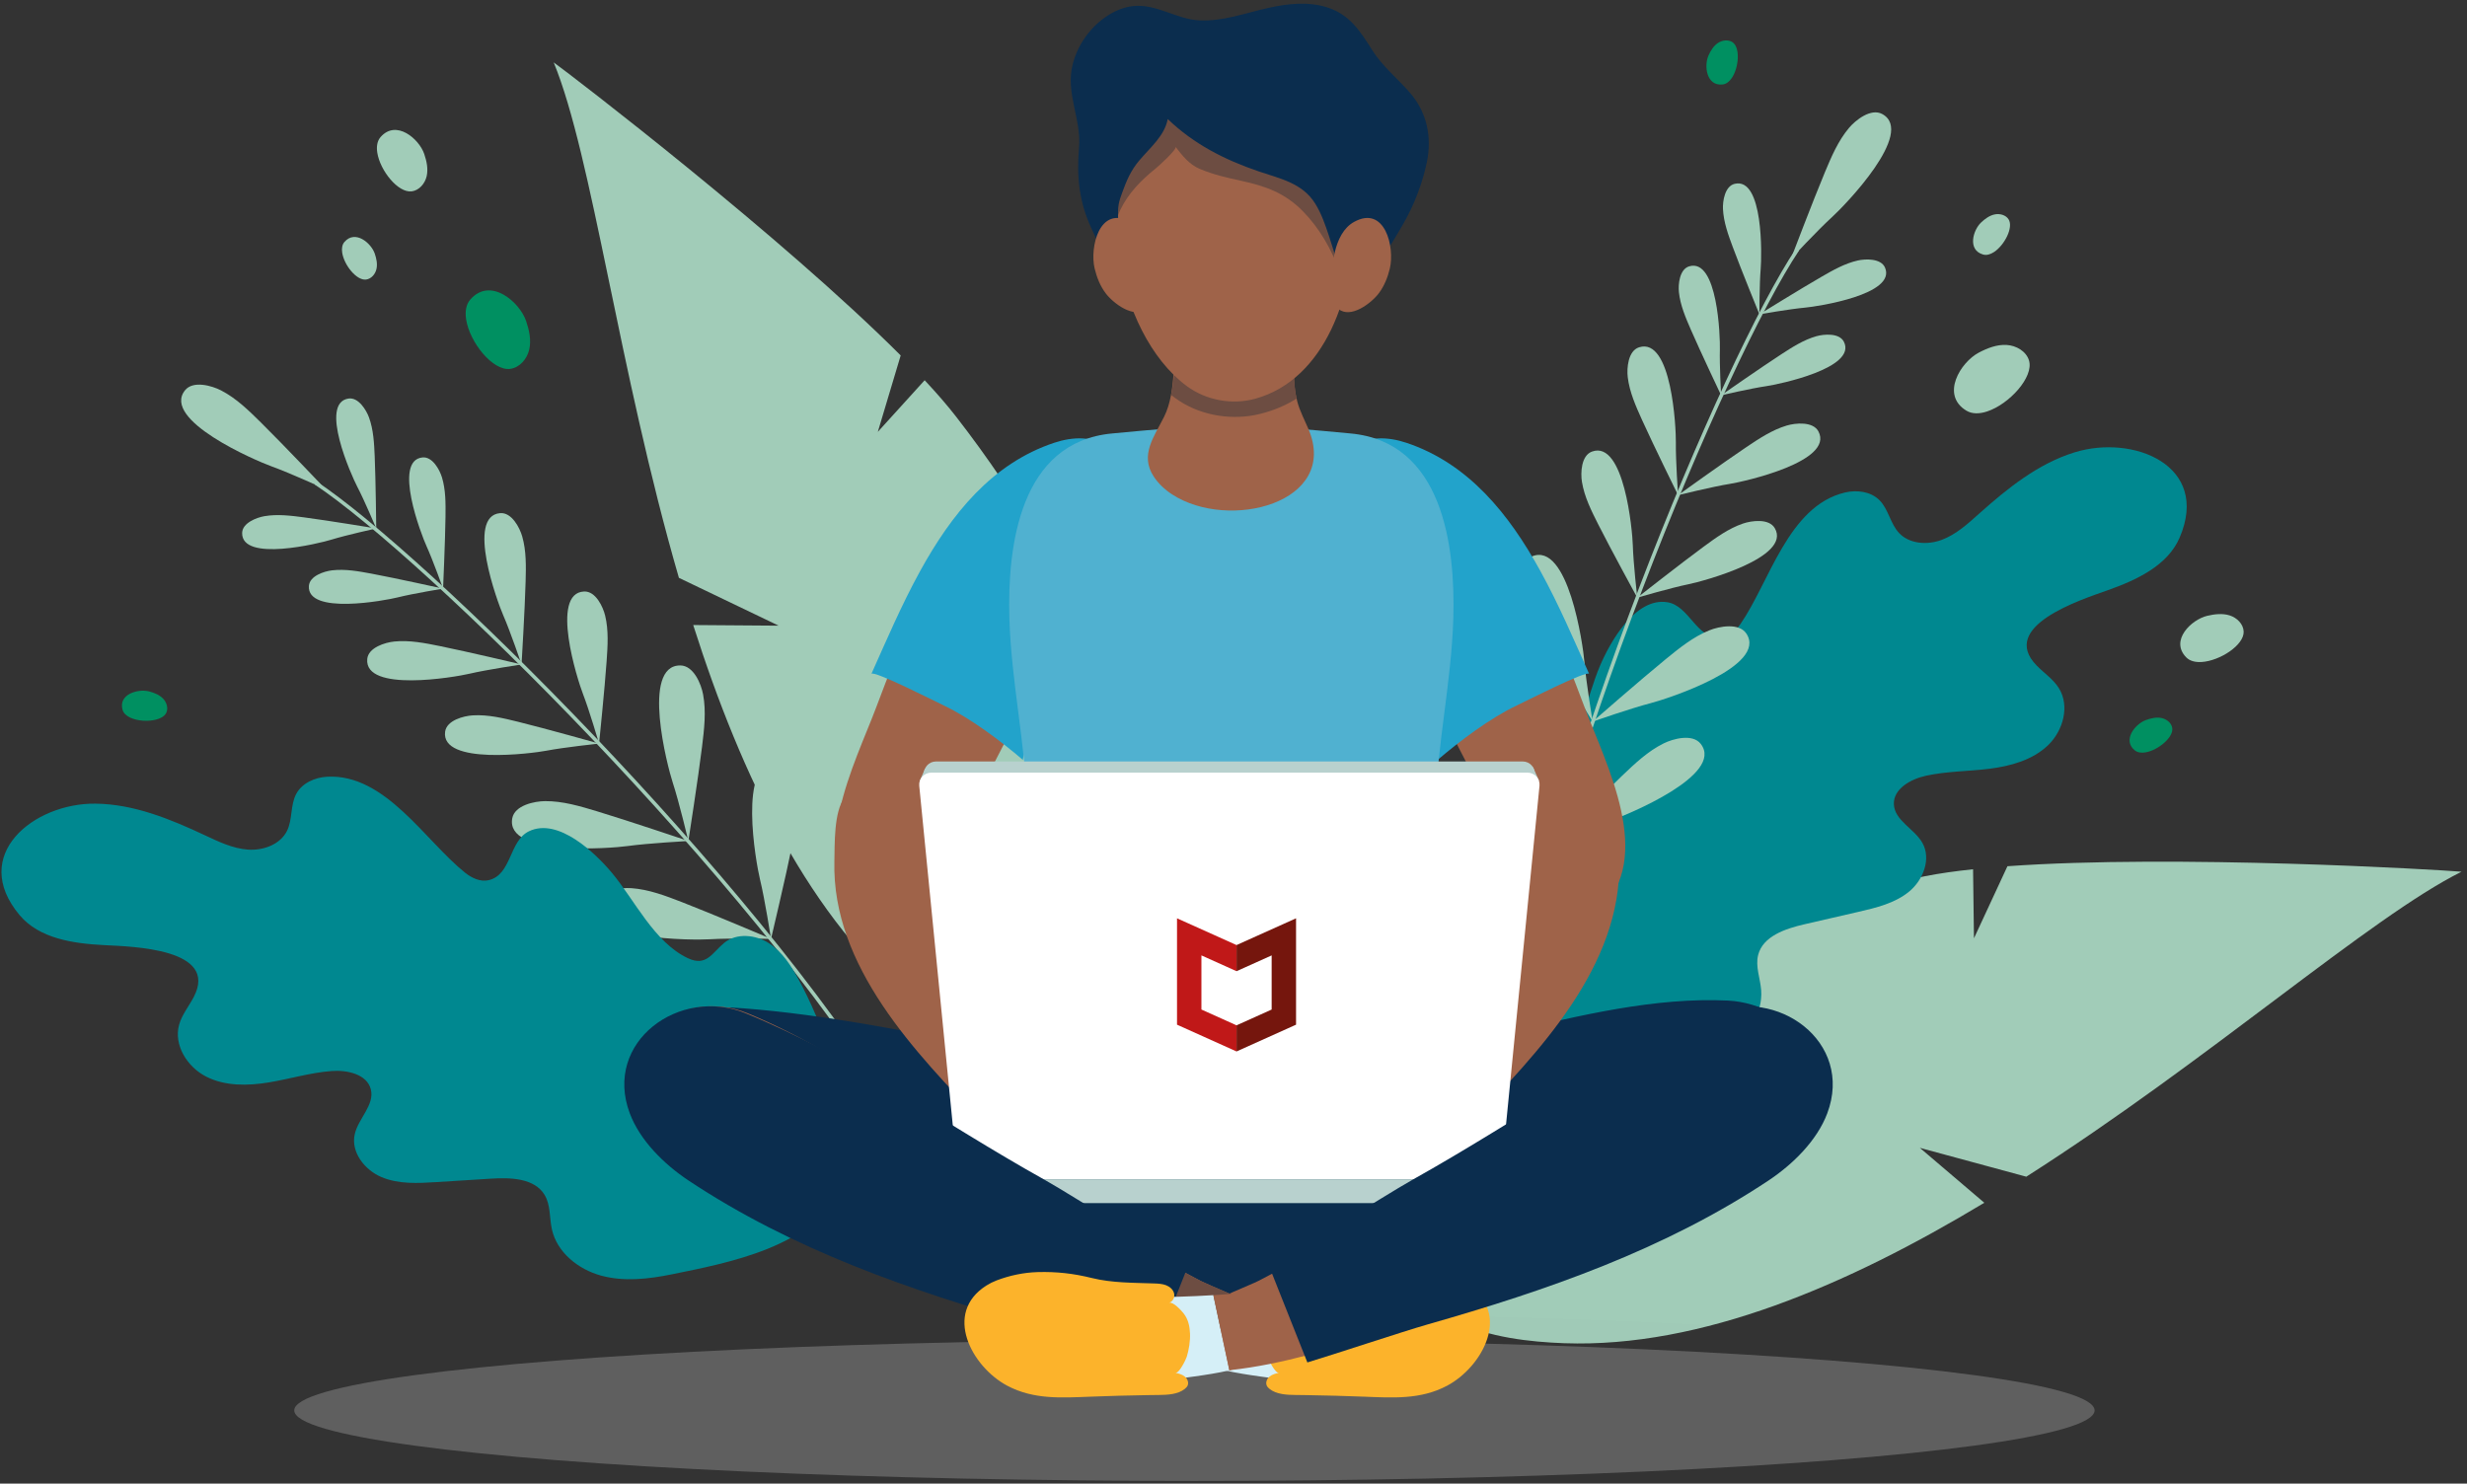 <svg width="552" height="332" viewBox="0 0 552 332" fill="none" xmlns="http://www.w3.org/2000/svg">
<rect x="0" y="0" width="552" height="332" fill="#333333" stroke="none"/>
<mask id="mask0" mask-type="alpha" maskUnits="userSpaceOnUse" x="-77" y="-144" width="665" height="532">
<rect x="-76.918" y="-143.909" width="664.152" height="531.807" fill="#C4C4C4"/>
</mask>
<g mask="url(#mask0)">
<path d="M199.679 248.707C167.787 196.591 94.785 124.591 70.407 108.421L70.86 107.754C95.29 123.956 168.432 196.088 200.378 248.291L199.679 248.707Z" fill="#A1CCB8"/>
<path d="M58.36 94.526C55.642 91.845 52.87 89.124 49.47 87.367C47.416 86.305 43.202 85.097 41.399 87.337C36.041 93.988 57.215 103.083 60.675 104.328C64.838 105.826 72.881 109.498 72.881 109.498C72.881 109.498 63.196 99.299 58.36 94.526Z" fill="#A1CCB8"/>
<path d="M68.084 115.782C65.129 115.392 62.119 115.006 59.18 115.506C57.405 115.809 54.226 117.027 54.18 119.254C54.038 125.862 71.454 121.6 74.182 120.754C77.465 119.738 84.184 118.254 84.184 118.254C84.184 118.254 73.347 116.473 68.084 115.782Z" fill="#A1CCB8"/>
<path d="M83.841 102.13C83.712 99.182 83.573 96.182 82.562 93.406C81.951 91.731 80.186 88.844 77.963 89.188C71.362 90.201 78.638 106.428 79.954 108.941C81.538 111.962 84.185 118.251 84.185 118.251C84.185 118.251 84.067 107.382 83.841 102.13Z" fill="#A1CCB8"/>
<path d="M83.192 128.382C80.261 127.834 77.279 127.285 74.319 127.626C72.53 127.831 69.288 128.877 69.119 131.096C68.613 137.687 86.237 134.374 89.009 133.677C92.344 132.839 99.133 131.72 99.133 131.72C99.133 131.72 88.408 129.358 83.192 128.382Z" fill="#A1CCB8"/>
<path d="M99.683 115.604C99.718 112.655 99.745 109.65 98.891 106.826C98.374 105.118 96.768 102.142 94.532 102.364C87.884 103.018 94.25 119.614 95.427 122.195C96.842 125.298 99.139 131.722 99.139 131.722C99.139 131.722 99.62 120.858 99.683 115.604Z" fill="#A1CCB8"/>
<path d="M98.415 144.575C95.053 143.894 91.628 143.21 88.217 143.556C86.155 143.764 82.408 144.91 82.173 147.464C81.477 155.039 101.815 151.526 105.019 150.769C108.87 149.861 116.705 148.688 116.705 148.688C116.705 148.688 104.402 145.786 98.415 144.575Z" fill="#A1CCB8"/>
<path d="M117.608 130.153C117.698 126.758 117.783 123.304 116.846 120.037C116.281 118.064 114.486 114.613 111.905 114.829C104.245 115.472 111.285 134.677 112.594 137.666C114.167 141.26 116.699 148.69 116.699 148.69C116.699 148.69 117.447 136.198 117.608 130.153Z" fill="#A1CCB8"/>
<path d="M115.948 161.524C112.619 160.705 109.227 159.878 105.802 160.08C103.735 160.202 99.941 161.191 99.597 163.732C98.581 171.272 119.048 168.607 122.282 167.985C126.168 167.239 134.045 166.394 134.045 166.394C134.045 166.394 121.878 162.983 115.948 161.524Z" fill="#A1CCB8"/>
<path d="M135.738 147.911C135.973 144.525 136.205 141.076 135.407 137.774C134.927 135.779 133.28 132.255 130.693 132.363C123.014 132.685 129.23 152.168 130.412 155.208C131.832 158.865 134.045 166.394 134.045 166.394C134.045 166.394 135.32 153.943 135.738 147.911Z" fill="#A1CCB8"/>
<path d="M133.536 181.532C129.762 180.394 125.916 179.245 121.97 179.272C119.585 179.289 115.169 180.202 114.623 183.099C113.001 191.699 136.671 189.85 140.421 189.326C144.93 188.699 154.03 188.194 154.03 188.194C154.03 188.194 140.257 183.559 133.536 181.532Z" fill="#A1CCB8"/>
<path d="M157.09 167.066C157.565 163.191 158.038 159.242 157.322 155.402C156.891 153.083 155.211 148.937 152.234 148.91C143.393 148.827 149.358 171.569 150.53 175.134C151.939 179.42 154.028 188.195 154.028 188.195C154.028 188.195 156.246 173.971 157.09 167.066Z" fill="#A1CCB8"/>
<path d="M152.613 201.884C148.937 200.462 145.193 199.022 141.257 198.749C138.881 198.584 134.405 199.157 133.635 202.003C131.346 210.454 155.09 210.416 158.87 210.184C163.415 209.902 172.526 210.094 172.526 210.094C172.526 210.094 159.16 204.419 152.613 201.884Z" fill="#A1CCB8"/>
<path d="M177.226 189.264C178.001 185.435 178.782 181.535 178.367 177.651C178.119 175.305 176.767 171.046 173.801 170.789C164.993 170.03 169.166 193.161 170.056 196.804C171.127 201.185 172.525 210.096 172.525 210.096C172.525 210.096 175.844 196.083 177.226 189.264Z" fill="#A1CCB8"/>
<path d="M429.575 256.862L453.391 263.316C494.363 237.174 530.416 205.178 550.779 195.07C545.62 194.613 486.748 191.146 449.171 193.84L441.68 209.969L441.48 194.516C437.517 194.935 433.91 195.446 430.782 196.065C386 204.913 330.326 227.79 317.405 276.075C311.981 296.352 334.876 300.041 350.001 300.579C380.71 301.671 413.456 287.547 443.996 269.148L429.575 256.862Z" fill="#A1CCB8"/>
<path d="M371.367 238.84C358.864 239.948 338.681 242.097 329.764 230.962C326.913 227.403 325.626 222.873 324.752 218.414C322.513 206.988 322.578 195.123 324.938 183.721C325.654 180.267 326.642 176.727 328.947 174.038C331.252 171.349 335.207 169.754 338.49 171.124C341.77 172.497 343.867 175.176 347.309 172.078C353.47 166.53 354.912 156.23 358.009 148.974C360.26 143.704 365.891 133.599 373.096 134.769C378.004 135.566 379.612 143.031 384.935 142.682C386.828 142.558 388.39 141.15 389.461 139.599C395.955 130.205 400.123 113.27 412.76 110.224C415.442 109.578 418.547 109.965 420.503 111.895C422.554 113.919 422.941 117.146 424.905 119.254C427.235 121.751 431.271 122.008 434.483 120.802C437.695 119.597 440.289 117.221 442.838 114.943C449.19 109.268 456.032 103.746 464.2 101.222C477.37 97.155 494.622 104.157 487.707 120.294C485.014 126.578 478.047 129.802 471.553 132.102C465.547 134.229 447.125 140.172 455.718 148.939C457.364 150.62 459.402 151.968 460.658 153.955C463.187 157.955 461.655 163.538 458.214 166.806C454.773 170.073 449.914 171.43 445.184 172.024C440.453 172.619 435.636 172.573 430.976 173.584C427.532 174.33 423.594 176.524 423.763 180.008C423.938 183.635 428.341 185.44 430.138 188.607C432.162 192.178 430.345 196.912 427.161 199.526C423.977 202.137 419.787 203.139 415.759 204.066C411.763 204.985 407.765 205.904 403.769 206.826C399.487 207.812 394.453 209.49 393.388 213.712C392.741 216.285 393.869 218.936 394.068 221.579C394.464 226.819 391.042 231.803 386.549 234.603C382.057 237.408 376.654 238.373 371.367 238.84Z" fill="#008890"/>
<path d="M337.708 234.694L336.902 234.572C346.119 174.232 385.633 79.822 401.894 55.575L402.572 56.021C386.346 80.22 346.911 174.453 337.708 234.694Z" fill="#A1CCB8"/>
<path d="M408.299 38.61C409.766 35.102 411.268 31.534 413.726 28.618C415.209 26.859 418.631 24.14 421.166 25.521C428.695 29.623 412.677 46.071 409.968 48.536C406.707 51.501 400.709 57.949 400.709 57.949C400.709 57.949 405.686 44.858 408.299 38.61Z" fill="#A1CCB8"/>
<path d="M407.579 61.931C410.157 60.447 412.785 58.945 415.69 58.291C417.447 57.896 420.855 57.812 421.762 59.847C424.457 65.896 406.727 68.582 403.876 68.841C400.448 69.152 393.669 70.336 393.669 70.336C393.669 70.336 402.988 64.571 407.579 61.931Z" fill="#A1CCB8"/>
<path d="M387.729 55.323C386.702 52.553 385.665 49.731 385.52 46.785C385.433 45.007 385.943 41.669 388.128 41.139C394.615 39.567 394.202 57.312 393.962 60.133C393.672 63.525 393.672 70.338 393.672 70.338C393.672 70.338 389.557 60.255 387.729 55.323Z" fill="#A1CCB8"/>
<path d="M398.523 79.31C401.013 77.691 403.556 76.048 406.421 75.237C408.153 74.748 411.55 74.48 412.569 76.464C415.595 82.356 398.039 86.001 395.207 86.412C391.804 86.907 385.099 88.458 385.099 88.458C385.099 88.458 394.087 82.196 398.523 79.31Z" fill="#A1CCB8"/>
<path d="M378.34 73.783C377.163 71.072 375.97 68.31 375.664 65.378C375.478 63.605 375.803 60.248 377.955 59.6C384.346 57.678 384.914 75.418 384.829 78.25C384.728 81.653 385.103 88.455 385.103 88.455C385.103 88.455 380.438 78.61 378.34 73.783Z" fill="#A1CCB8"/>
<path d="M390.762 100.05C393.602 98.145 396.497 96.21 399.78 95.228C401.763 94.637 405.671 94.269 406.878 96.537C410.462 103.266 390.322 107.755 387.072 108.277C383.164 108.904 375.476 110.801 375.476 110.801C375.476 110.801 385.704 103.444 390.762 100.05Z" fill="#A1CCB8"/>
<path d="M367.437 94.031C366.036 90.931 364.616 87.775 364.212 84.402C363.969 82.367 364.283 78.497 366.749 77.716C374.071 75.394 375.03 95.802 374.981 99.061C374.923 102.98 375.472 110.801 375.472 110.801C375.472 110.801 369.934 99.55 367.437 94.031Z" fill="#A1CCB8"/>
<path d="M381.157 122.362C383.912 120.34 386.723 118.286 389.962 117.17C391.917 116.495 395.806 115.968 397.109 118.181C400.976 124.756 381.045 130.081 377.819 130.735C373.941 131.524 366.34 133.74 366.34 133.74C366.34 133.74 376.249 125.964 381.157 122.362Z" fill="#A1CCB8"/>
<path d="M357.598 117.323C356.066 114.286 354.512 111.189 353.966 107.837C353.635 105.813 353.786 101.932 356.216 101.051C363.432 98.427 365.259 118.777 365.349 122.034C365.458 125.95 366.338 133.742 366.338 133.742C366.338 133.742 360.327 122.734 357.598 117.323Z" fill="#A1CCB8"/>
<path d="M372.689 147.526C375.732 145.04 378.837 142.518 382.491 141.043C384.698 140.151 389.131 139.316 390.761 141.783C395.601 149.104 373.028 156.399 369.363 157.345C364.955 158.48 356.36 161.474 356.36 161.474C356.36 161.474 367.271 151.953 372.689 147.526Z" fill="#A1CCB8"/>
<path d="M345.326 143.126C343.381 139.729 341.412 136.264 340.582 132.446C340.079 130.14 340.019 125.676 342.758 124.516C350.889 121.076 354.215 144.343 354.516 148.077C354.879 152.569 356.359 161.466 356.359 161.466C356.359 161.466 348.789 149.18 345.326 143.126Z" fill="#A1CCB8"/>
<path d="M362.977 173.569C365.818 170.859 368.715 168.105 372.244 166.356C374.374 165.299 378.73 164.126 380.547 166.461C385.943 173.394 364.007 182.388 360.427 183.609C356.12 185.08 347.784 188.72 347.784 188.72C347.784 188.72 357.919 178.399 362.977 173.569Z" fill="#A1CCB8"/>
<path d="M335.353 171.276C333.149 168.035 330.915 164.733 329.79 160.99C329.11 158.73 328.7 154.282 331.341 152.917C339.177 148.866 344.308 171.808 344.901 175.511C345.614 179.962 347.785 188.718 347.785 188.718C347.785 188.718 339.278 177.046 335.353 171.276Z" fill="#A1CCB8"/>
<path d="M174.228 140.01L151.907 129.303C138.404 82.724 132.53 34.934 123.891 13.967C128.097 17 174.925 52.909 201.531 79.54L196.416 96.639L206.895 85.086C209.61 87.996 211.997 90.742 213.947 93.258C241.892 129.257 268.692 182.992 246.185 227.955C236.733 246.835 216.957 234.641 205.164 225.15C181.217 205.878 165.901 173.768 155.108 139.867L174.228 140.01Z" fill="#A1CCB8"/>
<path d="M150.258 285.177C162.551 282.677 182.501 278.991 187.803 265.791C189.499 261.572 189.414 256.867 188.955 252.351C187.778 240.773 184.269 229.431 178.692 219.185C177.004 216.08 175.026 212.975 172.039 211.056C169.048 209.137 164.798 208.734 162.054 210.983C159.312 213.231 158.083 216.393 153.888 214.407C146.374 210.848 142.002 201.397 136.925 195.329C133.238 190.922 124.908 182.852 118.35 186.022C113.882 188.181 114.513 195.786 109.313 196.967C107.464 197.386 105.56 196.483 104.083 195.305C95.133 188.159 86.219 173.13 73.232 173.811C70.476 173.955 67.617 175.211 66.303 177.614C64.927 180.135 65.495 183.338 64.225 185.914C62.72 188.968 58.929 190.362 55.505 190.124C52.08 189.884 48.903 188.349 45.801 186.892C38.069 183.265 29.911 179.927 21.355 179.836C7.562 179.69 -6.923 191.305 4.389 204.788C8.794 210.04 16.403 211.145 23.291 211.496C29.66 211.823 49.026 212.269 43.348 223.112C42.261 225.19 40.702 227.063 40.076 229.32C38.817 233.868 41.909 238.782 46.15 240.93C50.395 243.079 55.442 242.995 60.145 242.219C64.848 241.444 69.45 240.027 74.202 239.668C77.717 239.403 82.125 240.381 82.974 243.768C83.859 247.292 80.172 250.273 79.372 253.816C78.47 257.81 81.587 261.829 85.397 263.421C89.207 265.016 93.508 264.783 97.635 264.524C101.729 264.267 105.823 264.01 109.917 263.751C114.303 263.475 119.612 263.651 121.857 267.391C123.225 269.669 122.917 272.531 123.493 275.118C124.637 280.247 129.362 284.044 134.477 285.447C139.604 286.847 145.058 286.234 150.258 285.177Z" fill="#008890"/>
<path d="M104.299 71.48C105.088 76.604 110.25 83.047 114.142 82.547C116.299 82.269 117.946 80.306 118.421 78.204C118.897 76.104 118.419 73.907 117.728 71.864C116.277 67.569 109.723 61.888 105.238 67.023C104.269 68.137 104.031 69.731 104.299 71.48Z" fill="#009061"/>
<path d="M444.588 92.085C449.564 90.466 455.133 84.364 453.992 80.648C453.358 78.589 451.129 77.308 448.955 77.189C446.784 77.072 444.673 77.902 442.753 78.913C438.714 81.04 434.134 88.375 439.995 91.901C441.265 92.666 442.892 92.637 444.588 92.085Z" fill="#A1CCB8"/>
<path d="M84.417 34.157C85.034 38.168 89.074 43.211 92.122 42.819C93.81 42.6 95.099 41.065 95.47 39.422C95.842 37.779 95.467 36.057 94.927 34.46C93.79 31.101 88.662 26.652 85.152 30.671C84.393 31.541 84.204 32.79 84.417 34.157Z" fill="#A1CCB8"/>
<path d="M492.616 148.14C496.708 147.888 502.145 144.362 502.025 141.324C501.957 139.64 500.528 138.232 498.906 137.719C497.284 137.205 495.52 137.419 493.864 137.808C490.38 138.627 485.444 143.283 489.175 147.102C489.981 147.929 491.221 148.224 492.616 148.14Z" fill="#A1CCB8"/>
<path d="M76.569 56.551C76.998 59.333 79.797 62.83 81.911 62.557C83.083 62.405 83.976 61.34 84.233 60.2C84.492 59.059 84.23 57.868 83.856 56.76C83.069 54.43 79.511 51.346 77.08 54.133C76.553 54.735 76.422 55.603 76.569 56.551Z" fill="#A1CCB8"/>
<path d="M480.131 168.351C482.928 167.846 486.38 164.976 486.044 162.895C485.859 161.741 484.755 160.89 483.597 160.665C482.439 160.444 481.24 160.736 480.134 161.138C477.804 161.984 474.792 165.592 477.676 167.919C478.299 168.419 479.178 168.522 480.131 168.351Z" fill="#009061"/>
<path d="M387.489 17.463C389.081 15.134 389.42 10.685 387.683 9.466C386.719 8.791 385.334 8.975 384.362 9.639C383.389 10.304 382.764 11.353 382.281 12.42C381.262 14.661 381.762 19.315 385.457 18.901C386.257 18.809 386.945 18.261 387.489 17.463Z" fill="#009061"/>
<path d="M29.162 160.595C31.732 161.795 36.228 161.446 37.178 159.562C37.705 158.516 37.312 157.189 36.498 156.341C35.687 155.492 34.543 155.041 33.404 154.73C31.011 154.076 26.439 155.276 27.417 158.827C27.633 159.595 28.286 160.184 29.162 160.595Z" fill="#009061"/>
<path d="M446.161 56.403C448.531 54.852 450.566 50.868 449.43 49.084C448.799 48.095 447.45 47.741 446.295 47.987C445.139 48.233 444.156 48.968 443.296 49.768C441.488 51.452 440.152 55.941 443.73 56.957C444.503 57.178 445.35 56.932 446.161 56.403Z" fill="#A1CCB8"/>
<ellipse cx="267.254" cy="315.611" rx="201.417" ry="15.79" fill="#C4C4C4" fill-opacity="0.31"/>
<g opacity="0.1">
<path opacity="0.1" d="M454.143 307.064C454.143 314.282 374.455 320.134 276.151 320.134C177.85 320.134 98.158 314.282 98.158 307.064C98.158 299.845 177.847 293.994 276.151 293.994C374.455 293.994 454.143 299.845 454.143 307.064Z" fill="#231F20"/>
</g>
<path d="M404.957 254.137C402.011 257.812 398.149 261.004 394.331 263.639C373.495 278.02 348.595 287.857 323.906 294.195C301.855 299.856 278.744 299.605 256.191 297.408C240.776 295.905 225.438 291.178 210.57 286.792C195.276 282.279 180.189 276.903 165.933 269.758C154.7 264.128 144.638 257.139 142.926 243.837C142.251 238.605 143.415 232.811 147.462 229.262C152.34 224.987 159.719 225.13 166.293 225.635C203.548 228.489 239.629 240.908 277.141 241.137C298.078 241.264 317.6 235.878 337.717 231.005C353.236 227.246 370.466 223.114 386.626 223.903C401.279 224.614 415.764 240.654 404.957 254.137Z" fill="#0B2D4E"/>
<path d="M228.47 222.994C228.06 222.077 227.645 221.14 227.211 220.178C222.666 210.124 219.337 199.527 217.319 188.695C216.59 184.79 215.852 180.517 212.834 177.896C208.661 174.269 200.533 174.736 195.363 175.42C192.949 175.739 190.423 176.566 188.964 178.496C186.547 181.695 186.788 188.922 186.695 192.779C186.116 216.221 204.843 235.599 220.094 251.417C223.03 254.463 226.217 257.544 230.283 258.773C234.35 260.006 239.515 258.725 241.295 254.9C242.601 252.095 241.8 248.798 240.768 245.885C238.99 240.871 236.314 236.277 233.268 231.92C231.215 228.98 229.86 226.102 228.47 222.994Z" fill="#9F6349"/>
<path d="M320.532 222.994C320.942 222.077 321.354 221.14 321.791 220.178C326.335 210.124 329.662 199.527 331.683 188.695C332.412 184.79 333.15 180.517 336.168 177.896C340.341 174.269 348.468 174.736 353.638 175.42C356.053 175.739 358.579 176.566 360.037 178.496C362.455 181.695 362.214 188.922 362.307 192.779C362.886 216.221 344.159 235.599 328.908 251.417C325.972 254.463 322.785 257.544 318.718 258.773C314.652 260.006 309.487 258.725 307.707 254.9C306.401 252.095 307.201 248.798 308.234 245.885C310.012 240.871 312.688 236.277 315.733 231.92C317.787 228.98 319.142 226.102 320.532 222.994Z" fill="#9F6349"/>
<path d="M200.243 147.449C198.79 151.071 197.394 154.717 196.023 158.368C191.323 170.862 180.147 192.061 192.751 203.577C194.18 204.882 197.616 204.809 199.388 204.463C204.46 203.469 207.011 198.796 209.496 194.818C216.949 182.878 222.357 169.797 229.542 157.692C234.729 148.957 237.356 138.536 239.844 128.802C241.491 122.359 243.61 113.137 238.121 107.803C235.887 105.632 232.637 104.53 229.529 104.886C227.655 105.103 225.877 105.811 224.187 106.635C222.739 107.34 221.324 108.14 220.098 109.178C217.05 111.754 215.578 115.475 213.762 118.899C211.626 122.929 209.441 126.921 207.445 131.023C204.826 136.401 202.466 141.898 200.243 147.449Z" fill="#9F6349"/>
<path d="M205.916 127.726C212.883 115.083 221.942 103.711 235.909 99.073C239.91 97.743 244.851 97.416 247.85 100.354C249.729 102.194 250.409 104.975 250.25 107.586C250.021 111.372 248.289 114.967 247.404 118.634C245.05 128.401 241.481 137.928 236.775 146.828C235.762 148.746 228.325 169.578 228.923 170.091C224.018 165.875 217.029 160.622 211.162 157.862C209.603 157.13 195.385 149.887 194.975 150.803C198.272 143.449 201.713 135.355 205.916 127.726Z" fill="#22A3CB"/>
<path d="M350.375 147.449C351.828 151.071 353.223 154.717 354.594 158.368C359.295 170.862 370.47 192.061 357.866 203.577C356.438 204.882 353.002 204.809 351.23 204.463C346.158 203.469 343.607 198.796 341.122 194.818C333.669 182.878 328.261 169.797 321.075 157.692C315.889 148.957 313.262 138.536 310.774 128.802C309.127 122.359 307.007 113.137 312.497 107.803C314.731 105.632 317.981 104.53 321.089 104.886C322.963 105.103 324.741 105.811 326.431 106.635C327.879 107.34 329.293 108.14 330.52 109.178C333.567 111.754 335.04 115.475 336.856 118.899C338.991 122.929 341.176 126.921 343.173 131.023C345.789 136.401 348.149 141.898 350.375 147.449Z" fill="#9F6349"/>
<path d="M344.637 127.726C337.67 115.083 328.611 103.711 314.644 99.073C310.643 97.743 305.702 97.416 302.704 100.354C300.825 102.194 300.145 104.975 300.303 107.586C300.532 111.372 302.264 114.967 303.149 118.634C305.503 128.401 309.073 137.928 313.778 146.828C314.791 148.746 322.228 169.578 321.63 170.091C326.535 165.875 333.524 160.622 339.391 157.862C340.95 157.13 355.168 149.887 355.578 150.803C352.282 143.449 348.84 135.355 344.637 127.726Z" fill="#22A3CB"/>
<path d="M324.819 224.817C324.726 224.441 324.636 224.063 324.549 223.687C321.255 209.577 320.771 195.01 321.184 180.586C321.588 166.444 324.773 152.528 325.185 138.378C325.66 122.059 322.79 98.879 302.151 96.993C293.616 96.215 285.032 95.304 276.437 95.201V95.182C276.131 95.182 275.825 95.19 275.52 95.193C275.214 95.19 274.908 95.182 274.602 95.182V95.201C266.007 95.301 257.423 96.212 248.888 96.993C228.252 98.879 225.379 122.059 225.854 138.378C226.267 152.528 229.448 166.444 229.855 180.586C230.268 195.01 229.784 209.577 226.491 223.687C226.403 224.066 226.313 224.441 226.22 224.817C225.573 227.468 224.527 230.16 225.016 232.844C226.075 238.643 240.193 241.46 244.953 242.708C253.826 245.038 262.989 246.078 272.125 246.743C272.958 246.802 273.774 246.862 274.583 246.919V247.043C274.891 247.024 275.208 247.002 275.52 246.981C275.831 247.002 276.148 247.024 276.456 247.043V246.919C277.265 246.862 278.081 246.802 278.914 246.743C288.05 246.076 297.213 245.038 306.086 242.708C310.844 241.46 324.964 238.643 326.021 232.844C326.512 230.16 325.466 227.471 324.819 224.817Z" fill="#50B1D0"/>
<path d="M262.241 110.618C274.984 118.942 299.788 112.488 292.758 95.978C291.906 93.975 290.868 92.035 290.3 89.946C289.358 86.478 289.451 82.906 289.546 79.376C289.661 75.257 289.694 71.128 289.92 67.017C285.261 66.155 281.484 65.723 276.535 65.901C272.441 66.05 268.353 65.674 264.262 65.885C263.931 65.901 263.576 65.931 263.341 66.123C263.106 66.314 263.063 66.617 263.035 66.895C262.486 72.457 263.027 78.087 262.596 83.66C262.355 86.776 261.924 90.34 260.485 93.232C258.272 97.681 254.981 101.81 258.152 106.64C259.195 108.223 260.596 109.542 262.241 110.618Z" fill="#9F6349"/>
<path d="M290.114 89.198C289.379 85.974 289.571 82.598 289.661 79.331C289.775 75.212 289.808 71.082 290.035 66.972C285.376 66.11 281.598 65.677 276.65 65.856C272.556 66.004 268.467 65.629 264.373 65.839C264.043 65.856 263.688 65.885 263.453 66.077C263.218 66.269 263.177 66.572 263.147 66.85C262.598 72.412 263.139 78.041 262.707 83.614C262.584 85.209 262.358 86.806 262.019 88.379C262.661 88.871 263.316 89.344 263.988 89.779C269.041 93.049 275.852 94.135 281.899 92.633C284.982 91.871 287.631 90.741 290.114 89.198Z" fill="#6D4D42"/>
<path d="M206.97 172.011L205.806 174.738H344.394L343.001 171.673L206.97 172.011Z" fill="#B8D1CE"/>
<path d="M274.095 306.654C279.273 307.846 284.782 308.295 289.619 309.133C291.798 309.511 293.98 309.889 296.182 310.124C299.678 310.497 303.201 310.5 306.718 310.505C309.272 310.508 311.828 310.514 314.382 310.516C315.775 310.519 317.228 310.505 318.462 309.868C319.937 309.106 320.83 307.597 321.647 306.162C323.266 303.319 325.222 300.619 326.541 297.614C327.404 295.649 328.311 293.722 327.144 291.671C326.574 290.666 325.708 289.858 324.823 289.106C323.69 288.144 322.491 287.239 321.155 286.571C316.766 284.382 312.295 285.671 307.819 286.812C303.081 288.02 298.35 289.366 293.473 289.901C288.221 290.479 282.936 290.098 277.681 289.825" fill="#D5EFF7"/>
<path d="M292.304 312.192C291.496 312.181 290.687 312.17 289.873 312.162C287.964 312.143 285.583 312.046 284.043 310.781C283.802 310.583 283.578 310.356 283.447 310.078C283.125 309.386 283.474 308.53 284.067 308.04C284.66 307.554 285.438 307.354 286.192 307.203C285.318 307.381 283.81 304.195 283.627 303.6C283.13 301.987 282.83 300.073 282.904 298.381C282.972 296.779 283.305 295.23 284.302 293.949C284.813 293.292 286.604 291.282 287.607 291.514C286.738 291.314 286.252 290.279 286.465 289.422C286.678 288.566 287.432 287.922 288.262 287.603C289.092 287.284 290.002 287.239 290.892 287.206C295.571 287.033 300.334 287.112 304.908 285.979C308.961 284.976 312.782 284.541 316.996 284.663C320.137 284.755 323.245 285.414 326.176 286.525C326.97 286.828 327.746 287.217 328.475 287.679C338.192 293.836 331.774 305.854 323.778 310.097C317.865 313.235 311.613 312.786 305.16 312.54C300.861 312.375 296.603 312.256 292.304 312.192Z" fill="#FCB32B"/>
<path d="M334.833 261.393H215.32L206.757 173.345C206.605 171.767 207.839 170.399 209.418 170.399H340.738C342.317 170.399 343.551 171.767 343.398 173.345L334.833 261.393Z" fill="#B8D1CE"/>
<path d="M335.77 263.887H214.38L205.684 175.839C205.529 174.261 206.782 172.894 208.386 172.894H341.768C343.371 172.894 344.625 174.261 344.469 175.839L335.77 263.887Z" fill="white"/>
<path d="M335.698 263.883H214.382V269.226H335.698V263.883Z" fill="#B8D1CE"/>
<path d="M246.789 274.477C253.974 278.617 261.231 282.798 268.569 286.595C268.714 286.671 268.864 286.741 269.012 286.811C272.144 288.292 275.392 289.525 278.508 291.049C280.491 292.019 282.443 293.06 284.301 294.249C285.175 294.808 286.027 295.403 286.835 296.049C287.163 296.311 287.717 296.638 287.927 297.003C288.195 297.47 288.072 298.222 287.887 298.692C287.69 299.192 287.359 299.63 286.999 300.027C285.557 301.622 283.615 302.676 281.662 303.6C280.458 304.17 279.234 304.702 277.992 305.186C276.847 305.632 275.583 306.224 274.373 306.456C273.799 306.567 273.103 306.373 272.521 306.294C271.877 306.208 271.232 306.113 270.588 306.013C269.299 305.813 268.015 305.586 266.734 305.338C260.887 304.208 255.138 302.635 249.432 300.943C243.773 299.268 238.15 297.468 232.475 295.849C205.669 288.206 177.784 279.644 154.441 264.12C149.064 260.531 143.651 255.237 141.357 249.137C135.34 233.103 152.557 220.685 167.25 226.725C191.787 236.814 212.008 254.899 235.146 267.826C239.002 269.99 242.886 272.228 246.789 274.477Z" fill="#9F6349"/>
<path d="M293.315 280.26C289.445 282.441 285.553 284.573 281.639 286.6C277.635 288.67 253.995 296.751 260.459 305.191C261.729 306.848 264.13 307.045 266.23 307.064C278.31 307.178 290.054 304.153 301.626 300.699" fill="#9F6349"/>
<path d="M268.561 286.593C266.376 285.463 264.199 284.29 262.025 283.101C258.251 283.996 254.455 284.801 250.577 285.09C242.345 285.709 234.078 283.996 225.841 284.523C223.76 284.655 221.69 284.931 219.649 285.347C217.23 285.839 214.447 286.931 213.936 289.322C213.859 289.676 213.859 290.02 213.887 290.358C220.092 292.284 226.305 294.092 232.464 295.849C240.862 298.244 249.309 301.087 257.877 303.311C257.904 303.3 257.934 303.289 257.962 303.279C262.558 301.568 267.889 300.117 272.753 297.998C275.992 296.587 279.027 294.879 281.496 292.598C276.241 289.714 270.377 287.533 268.561 286.593Z" fill="#6D4D42"/>
<path d="M257.245 304.882C251.843 303.271 235.751 297.917 230.409 296.396C203.603 288.753 177.346 279.651 154.003 264.13C148.626 260.541 143.213 255.246 140.919 249.147C134.902 233.112 152.119 220.694 166.812 226.734C191.349 236.823 210.385 250.963 233.523 263.889C237.384 266.046 244.242 270.424 248.148 272.675C251.499 274.608 262.896 280.243 266.28 282.148" fill="#0B2D4E"/>
<path d="M275.079 306.654C269.9 307.846 264.392 308.295 259.555 309.133C257.376 309.511 255.193 309.889 252.992 310.124C249.496 310.497 245.973 310.5 242.455 310.505C239.902 310.508 237.346 310.514 234.792 310.516C233.399 310.519 231.946 310.505 230.712 309.868C229.237 309.106 228.344 307.597 227.527 306.162C225.908 303.319 223.952 300.619 222.633 297.614C221.77 295.649 220.863 293.722 222.029 291.671C222.6 290.666 223.466 289.858 224.351 289.106C225.484 288.144 226.683 287.239 228.019 286.571C232.408 284.382 236.878 285.671 241.355 286.812C246.093 288.02 250.824 289.366 255.701 289.901C260.953 290.479 266.238 290.098 271.493 289.825" fill="#D5EFF7"/>
<path d="M271.493 289.83C275.691 289.614 282.128 288.543 285.878 290.93C287.41 291.905 289.786 294.262 289.975 296.124C290.209 298.47 287.56 300.919 285.875 302.145C282.764 304.41 279.02 305.748 275.079 306.653" fill="#9F6349"/>
<path d="M256.868 312.192C257.676 312.181 258.485 312.17 259.298 312.162C261.208 312.143 263.589 312.046 265.129 310.781C265.37 310.583 265.594 310.356 265.725 310.078C266.047 309.386 265.697 308.53 265.105 308.04C264.512 307.554 263.734 307.354 262.98 307.203C263.854 307.381 265.362 304.195 265.545 303.6C266.042 301.987 266.342 300.073 266.268 298.381C266.2 296.779 265.867 295.23 264.87 293.949C264.359 293.292 262.568 291.282 261.565 291.514C262.434 291.314 262.92 290.279 262.707 289.422C262.494 288.566 261.74 287.922 260.91 287.603C260.08 287.284 259.17 287.239 258.28 287.206C253.601 287.033 248.838 287.112 244.264 285.979C240.211 284.976 236.39 284.541 232.176 284.663C229.035 284.755 225.927 285.414 222.996 286.525C222.202 286.828 221.426 287.217 220.697 287.679C210.979 293.836 217.398 305.854 225.394 310.097C231.307 313.235 237.559 312.786 244.012 312.54C248.314 312.375 252.569 312.256 256.868 312.192Z" fill="#FCB32B"/>
<path d="M298.114 71.271C294.252 75.884 288.839 78.924 283.478 81.711C282.161 82.395 280.826 83.076 279.378 83.411C274.94 84.438 270.459 82.057 266.758 79.424C261.645 75.789 257.011 71.492 253.007 66.684C248.978 61.844 246.728 56.555 244.101 50.864C241.457 45.131 240.878 39.369 241.435 33.102C242.009 26.665 238.371 20.916 240.015 14.411C241.058 10.279 243.601 6.533 247.075 4.017C248.976 2.639 251.185 1.612 253.528 1.36C258.769 0.795 263.224 4.322 268.405 4.563C273.629 4.806 278.657 2.922 283.68 1.793C288.069 0.804 292.873 0.26 297.226 1.736C302.071 3.376 304.404 7.044 307.086 11.292C309.374 14.922 312.821 17.643 315.577 20.865C319.269 25.181 320.433 30.672 319.261 36.297C318.27 41.048 316.401 45.929 313.957 50.142C311.83 53.812 309.514 57.674 307.009 61.152C305.103 63.798 303.011 65.749 300.782 68.057C299.818 69.052 299.015 70.192 298.114 71.271Z" fill="#0B2D4E"/>
<path d="M302.863 49.193C302.778 43.913 301.992 38.913 300.577 34.767C294.473 16.879 271.805 12.668 258.313 25.684C243.264 40.199 249.426 74.49 265.548 86.397C269.857 89.581 275.683 90.656 280.866 89.227C296.546 84.9 303.128 65.687 302.863 49.193Z" fill="#9F6349"/>
<path d="M306.562 34.706C299.696 16.825 274.117 12.644 258.869 25.676C255.302 28.725 251.503 33.519 249.848 37.908C248.076 42.611 248.54 47.808 249.029 52.802C249.408 48.678 251.361 44.973 254.098 41.894C255.447 40.378 256.963 39.008 258.547 37.738C259.123 37.276 263.444 33.389 263.031 32.854C264.569 34.838 266.095 36.808 268.466 37.805C271.429 39.051 274.51 39.767 277.643 40.443C283.179 41.635 287.513 43.175 291.53 47.275C295.245 51.064 297.932 55.775 299.718 60.729C300.284 62.294 301.245 64.704 303.315 64.001C303.804 63.834 308.062 60.694 308.106 60.475C308.854 56.688 309.187 52.84 309.124 49.132C309.037 43.851 308.155 38.851 306.562 34.706Z" fill="#6D4D42"/>
<path d="M294.321 45.624C295.7 47.853 296.544 50.361 297.377 52.845C298.694 56.769 299.734 60.988 301.422 64.755C307.177 61.32 310.967 53.215 313.587 47.356C315.911 42.156 316.563 38.024 314.594 32.573C313.322 29.049 310.883 25.916 307.985 23.23C299.625 15.476 287.086 11.528 274.99 12.314C270.743 12.59 267.278 14.071 263.29 15.217C259.628 16.268 256.826 16.955 254.136 19.938C251.74 22.592 250.205 25.895 249.004 29.246C247.04 34.711 245.929 40.343 246.36 46.151C246.636 49.864 246.663 53.537 250.378 55.558C250.312 53.348 250.246 51.137 250.184 48.929C250.154 47.872 250.121 46.805 250.304 45.761C250.465 44.832 250.79 43.937 251.115 43.048C252.106 40.34 253.016 38.17 254.895 35.938C257.353 33.019 260.595 30.376 261.283 26.638C267.103 32.232 273.966 35.738 281.611 38.343C286.458 39.994 291.385 40.946 294.264 45.529C294.286 45.562 294.305 45.594 294.321 45.624Z" fill="#0B2D4E"/>
<path d="M302.968 49.664C309.891 45.829 312.128 55.345 310.978 60.102C310.503 62.066 309.741 63.985 308.528 65.609C306.895 67.798 302.195 71.447 299.442 69.098C298.194 68.034 298.046 66.201 297.992 64.572C297.844 60.199 298.273 52.264 302.968 49.664Z" fill="#9F6349"/>
<path d="M252.942 49.664C246.019 45.829 243.782 55.345 244.932 60.102C245.407 62.066 246.169 63.985 247.382 65.609C249.015 67.798 253.715 71.447 256.468 69.098C257.716 68.034 257.864 66.201 257.918 64.572C258.063 60.199 257.634 52.264 252.942 49.664Z" fill="#9F6349"/>
<path d="M292.527 304.882C297.929 303.271 314.021 297.917 319.363 296.396C346.169 288.753 372.426 279.651 395.769 264.13C401.146 260.541 406.56 255.246 408.854 249.147C414.87 233.112 397.653 220.694 382.96 226.734C358.424 236.823 339.388 250.963 316.25 263.889C312.388 266.046 305.53 270.424 301.625 272.675C298.273 274.608 286.877 280.243 283.493 282.148" fill="#0B2D4E"/>
<path fill-rule="evenodd" clip-rule="evenodd" d="M268.821 225.909V213.794L276.68 217.328V211.483L263.362 205.495V229.297L276.68 235.29V229.445L268.821 225.909Z" fill="#C01818"/>
<path fill-rule="evenodd" clip-rule="evenodd" d="M284.538 225.909V213.795L276.679 217.329V211.484L289.997 205.495V229.297L276.679 235.291V229.445L284.538 225.909Z" fill="#75160D"/>
</g>
</svg>
